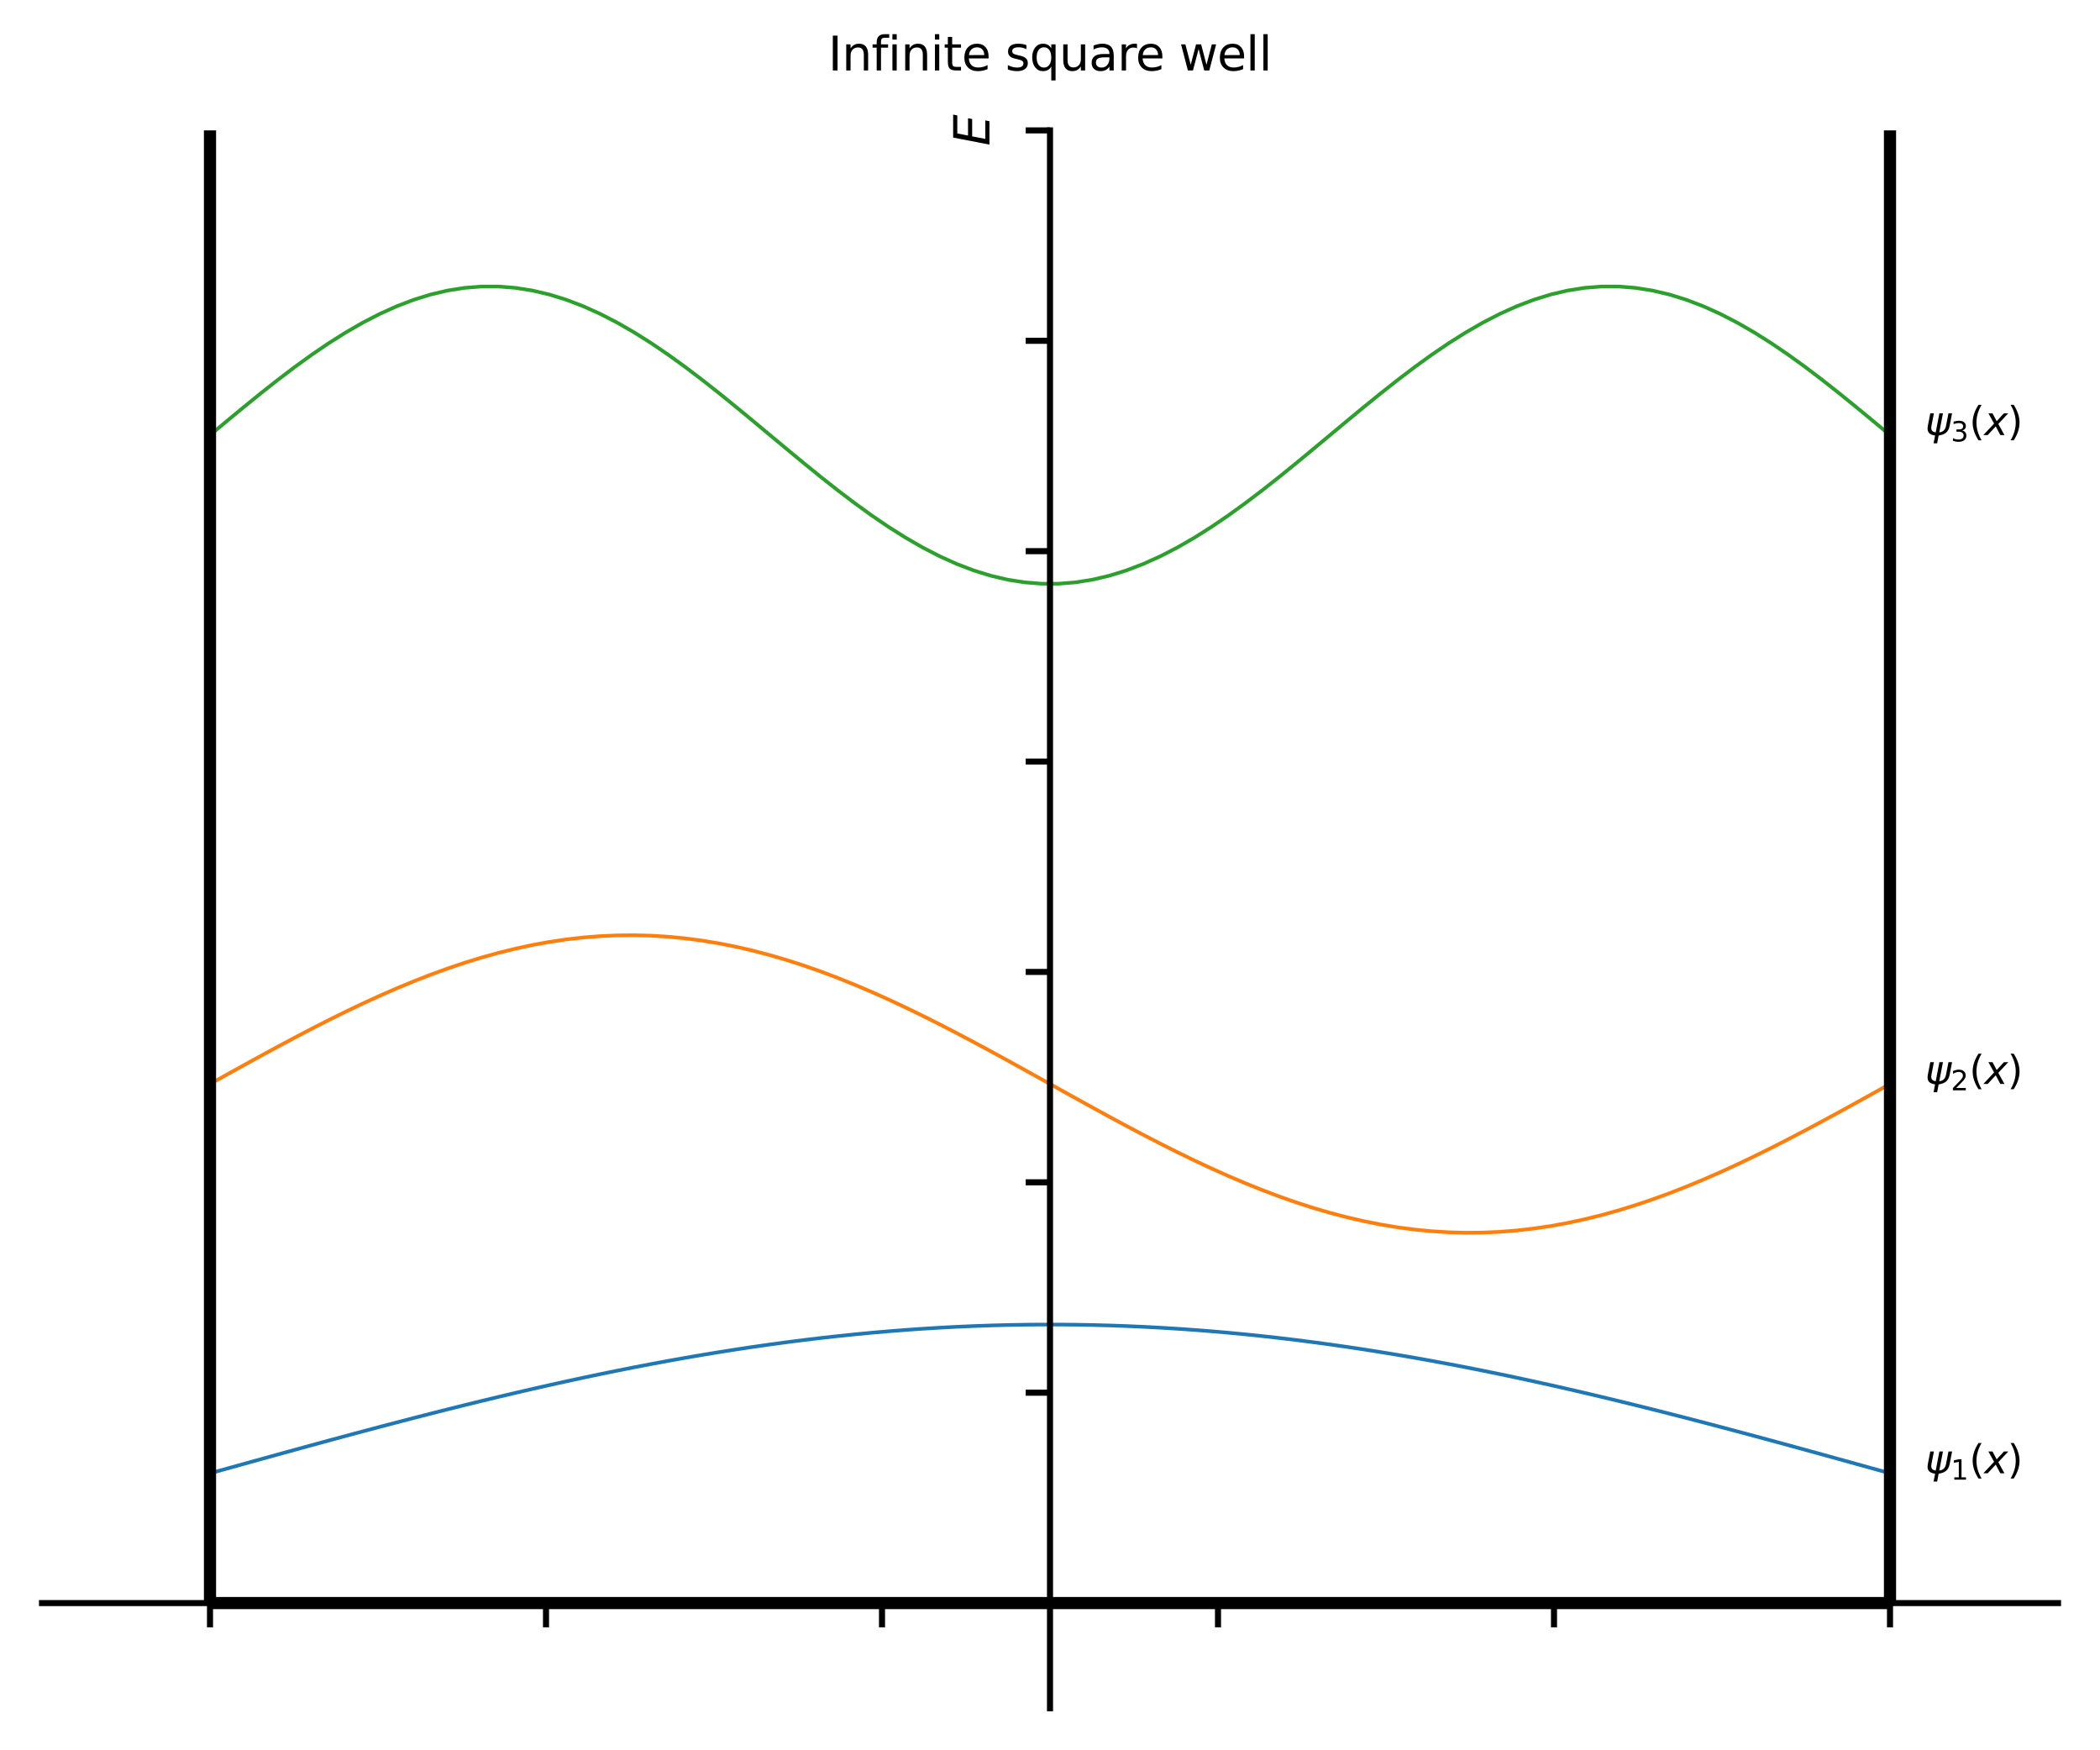 <?xml version="1.0" encoding="utf-8" standalone="no"?>
<!DOCTYPE svg PUBLIC "-//W3C//DTD SVG 1.1//EN"
  "http://www.w3.org/Graphics/SVG/1.1/DTD/svg11.dtd">
<svg xmlns:xlink="http://www.w3.org/1999/xlink" width="864pt" height="720pt" viewBox="0 0 864 720" xmlns="http://www.w3.org/2000/svg" version="1.1">
 <defs>
  <style type="text/css">*{stroke-linejoin: round; stroke-linecap: butt}</style>
 </defs>
 <g id="figure_1">
  <g id="patch_1">
   <path d="M 0 720 
L 864 720 
L 864 0 
L 0 0 
z
" style="fill: #ffffff"/>
  </g>
  <g id="axes_1">
   <g id="patch_2">
    <path d="M 17.28 702.72 
L 846.72 702.72 
L 846.72 53.64 
L 17.28 53.64 
z
" style="fill: #ffffff"/>
   </g>
   <g id="matplotlib.axis_1">
    <g id="xtick_1">
     <g id="line2d_1">
      <defs>
       <path id="mcfe1fea774" d="M 0 0 
L 0 10 
" style="stroke: #000000; stroke-width: 2.5"/>
      </defs>
      <g>
       <use xlink:href="#mcfe1fea774" x="86.4" y="659.448" style="stroke: #000000; stroke-width: 2.5"/>
      </g>
     </g>
    </g>
    <g id="xtick_2">
     <g id="line2d_2">
      <g>
       <use xlink:href="#mcfe1fea774" x="224.64" y="659.448" style="stroke: #000000; stroke-width: 2.5"/>
      </g>
     </g>
    </g>
    <g id="xtick_3">
     <g id="line2d_3">
      <g>
       <use xlink:href="#mcfe1fea774" x="362.88" y="659.448" style="stroke: #000000; stroke-width: 2.5"/>
      </g>
     </g>
    </g>
    <g id="xtick_4">
     <g id="line2d_4">
      <g>
       <use xlink:href="#mcfe1fea774" x="501.12" y="659.448" style="stroke: #000000; stroke-width: 2.5"/>
      </g>
     </g>
    </g>
    <g id="xtick_5">
     <g id="line2d_5">
      <g>
       <use xlink:href="#mcfe1fea774" x="639.36" y="659.448" style="stroke: #000000; stroke-width: 2.5"/>
      </g>
     </g>
    </g>
    <g id="xtick_6">
     <g id="line2d_6">
      <g>
       <use xlink:href="#mcfe1fea774" x="777.6" y="659.448" style="stroke: #000000; stroke-width: 2.5"/>
      </g>
     </g>
    </g>
   </g>
   <g id="matplotlib.axis_2">
    <g id="ytick_1">
     <g id="line2d_7">
      <defs>
       <path id="m76e3eb2a5c" d="M 0 0 
L -10 0 
" style="stroke: #000000; stroke-width: 2.5"/>
      </defs>
      <g>
       <use xlink:href="#m76e3eb2a5c" x="432" y="659.448" style="stroke: #000000; stroke-width: 2.5"/>
      </g>
     </g>
    </g>
    <g id="ytick_2">
     <g id="line2d_8">
      <g>
       <use xlink:href="#m76e3eb2a5c" x="432" y="572.904" style="stroke: #000000; stroke-width: 2.5"/>
      </g>
     </g>
    </g>
    <g id="ytick_3">
     <g id="line2d_9">
      <g>
       <use xlink:href="#m76e3eb2a5c" x="432" y="486.36" style="stroke: #000000; stroke-width: 2.5"/>
      </g>
     </g>
    </g>
    <g id="ytick_4">
     <g id="line2d_10">
      <g>
       <use xlink:href="#m76e3eb2a5c" x="432" y="399.816" style="stroke: #000000; stroke-width: 2.5"/>
      </g>
     </g>
    </g>
    <g id="ytick_5">
     <g id="line2d_11">
      <g>
       <use xlink:href="#m76e3eb2a5c" x="432" y="313.272" style="stroke: #000000; stroke-width: 2.5"/>
      </g>
     </g>
    </g>
    <g id="ytick_6">
     <g id="line2d_12">
      <g>
       <use xlink:href="#m76e3eb2a5c" x="432" y="226.728" style="stroke: #000000; stroke-width: 2.5"/>
      </g>
     </g>
    </g>
    <g id="ytick_7">
     <g id="line2d_13">
      <g>
       <use xlink:href="#m76e3eb2a5c" x="432" y="140.184" style="stroke: #000000; stroke-width: 2.5"/>
      </g>
     </g>
    </g>
    <g id="ytick_8">
     <g id="line2d_14">
      <g>
       <use xlink:href="#m76e3eb2a5c" x="432" y="53.64" style="stroke: #000000; stroke-width: 2.5"/>
      </g>
     </g>
    </g>
    <g id="text_1">
     <!-- $E$ -->
     <g transform="translate(407.105 60.04) rotate(-90) scale(0.2 -0.2)">
      <defs>
       <path id="DejaVuSans-Oblique-45" d="M 1081 4666 
L 4031 4666 
L 3928 4134 
L 1606 4134 
L 1338 2753 
L 3566 2753 
L 3463 2222 
L 1234 2222 
L 909 531 
L 3284 531 
L 3181 0 
L 172 0 
L 1081 4666 
z
" transform="scale(0.016)"/>
      </defs>
      <use xlink:href="#DejaVuSans-Oblique-45" transform="translate(0 0.094)"/>
     </g>
    </g>
   </g>
   <g id="line2d_15">
    <path d="M 86.4 606.063 
L 93.382 604.122 
L 100.364 602.182 
L 107.345 600.246 
L 114.327 598.316 
L 121.309 596.394 
L 128.291 594.482 
L 135.273 592.581 
L 142.255 590.694 
L 149.236 588.822 
L 156.218 586.968 
L 163.2 585.133 
L 170.182 583.319 
L 177.164 581.528 
L 184.145 579.762 
L 191.127 578.022 
L 198.109 576.31 
L 205.091 574.628 
L 212.073 572.978 
L 219.055 571.362 
L 226.036 569.78 
L 233.018 568.235 
L 240 566.727 
L 246.982 565.26 
L 253.964 563.833 
L 260.945 562.449 
L 267.927 561.109 
L 274.909 559.815 
L 281.891 558.566 
L 288.873 557.366 
L 295.855 556.215 
L 302.836 555.113 
L 309.818 554.064 
L 316.8 553.066 
L 323.782 552.122 
L 330.764 551.232 
L 337.745 550.398 
L 344.727 549.619 
L 351.709 548.897 
L 358.691 548.233 
L 365.673 547.627 
L 372.655 547.08 
L 379.636 546.592 
L 386.618 546.165 
L 393.6 545.797 
L 400.582 545.49 
L 407.564 545.245 
L 414.545 545.06 
L 421.527 544.937 
L 428.509 544.875 
L 435.491 544.875 
L 442.473 544.937 
L 449.455 545.06 
L 456.436 545.245 
L 463.418 545.49 
L 470.4 545.797 
L 477.382 546.165 
L 484.364 546.592 
L 491.345 547.08 
L 498.327 547.627 
L 505.309 548.233 
L 512.291 548.897 
L 519.273 549.619 
L 526.255 550.398 
L 533.236 551.232 
L 540.218 552.122 
L 547.2 553.066 
L 554.182 554.064 
L 561.164 555.113 
L 568.145 556.215 
L 575.127 557.366 
L 582.109 558.566 
L 589.091 559.815 
L 596.073 561.109 
L 603.055 562.449 
L 610.036 563.833 
L 617.018 565.26 
L 624 566.727 
L 630.982 568.235 
L 637.964 569.78 
L 644.945 571.362 
L 651.927 572.978 
L 658.909 574.628 
L 665.891 576.31 
L 672.873 578.022 
L 679.855 579.762 
L 686.836 581.528 
L 693.818 583.319 
L 700.8 585.133 
L 707.782 586.968 
L 714.764 588.822 
L 721.745 590.694 
L 728.727 592.581 
L 735.709 594.482 
L 742.691 596.394 
L 749.673 598.316 
L 756.655 600.246 
L 763.636 602.182 
L 770.618 604.122 
L 777.6 606.063 
" clip-path="url(#p964a5a719e)" style="fill: none; stroke: #1f77b4; stroke-width: 1.5; stroke-linecap: square"/>
   </g>
   <g id="line2d_16">
    <path d="M 86.4 445.909 
L 93.382 442.028 
L 100.364 438.162 
L 107.345 434.328 
L 114.327 430.54 
L 121.309 426.814 
L 128.291 423.165 
L 135.273 419.608 
L 142.255 416.156 
L 149.236 412.824 
L 156.218 409.626 
L 163.2 406.573 
L 170.182 403.679 
L 177.164 400.955 
L 184.145 398.412 
L 191.127 396.061 
L 198.109 393.91 
L 205.091 391.968 
L 212.073 390.244 
L 219.055 388.743 
L 226.036 387.473 
L 233.018 386.438 
L 240 385.643 
L 246.982 385.09 
L 253.964 384.783 
L 260.945 384.721 
L 267.927 384.906 
L 274.909 385.336 
L 281.891 386.011 
L 288.873 386.926 
L 295.855 388.079 
L 302.836 389.465 
L 309.818 391.078 
L 316.8 392.912 
L 323.782 394.959 
L 330.764 397.212 
L 337.745 399.661 
L 344.727 402.295 
L 351.709 405.106 
L 358.691 408.08 
L 365.673 411.208 
L 372.655 414.474 
L 379.636 417.868 
L 386.618 421.374 
L 393.6 424.979 
L 400.582 428.668 
L 407.564 432.427 
L 414.545 436.24 
L 421.527 440.092 
L 428.509 443.968 
L 435.491 447.851 
L 442.473 451.726 
L 449.455 455.578 
L 456.436 459.391 
L 463.418 463.15 
L 470.4 466.839 
L 477.382 470.445 
L 484.364 473.951 
L 491.345 477.344 
L 498.327 480.611 
L 505.309 483.738 
L 512.291 486.713 
L 519.273 489.523 
L 526.255 492.158 
L 533.236 494.607 
L 540.218 496.859 
L 547.2 498.906 
L 554.182 500.74 
L 561.164 502.353 
L 568.145 503.739 
L 575.127 504.892 
L 582.109 505.808 
L 589.091 506.482 
L 596.073 506.913 
L 603.055 507.097 
L 610.036 507.036 
L 617.018 506.728 
L 624 506.175 
L 630.982 505.38 
L 637.964 504.345 
L 644.945 503.075 
L 651.927 501.575 
L 658.909 499.851 
L 665.891 497.909 
L 672.873 495.758 
L 679.855 493.406 
L 686.836 490.863 
L 693.818 488.139 
L 700.8 485.245 
L 707.782 482.193 
L 714.764 478.994 
L 721.745 475.662 
L 728.727 472.211 
L 735.709 468.653 
L 742.691 465.004 
L 749.673 461.278 
L 756.655 457.491 
L 763.636 453.656 
L 770.618 449.791 
L 777.6 445.909 
" clip-path="url(#p964a5a719e)" style="fill: none; stroke: #ff7f0e; stroke-width: 1.5; stroke-linecap: square"/>
   </g>
   <g id="line2d_17">
    <path d="M 86.4 178.986 
L 93.382 173.169 
L 100.364 167.404 
L 107.345 161.745 
L 114.327 156.242 
L 121.309 150.944 
L 128.291 145.901 
L 135.273 141.157 
L 142.255 136.756 
L 149.236 132.737 
L 156.218 129.137 
L 163.2 125.989 
L 170.182 123.32 
L 177.164 121.156 
L 184.145 119.515 
L 191.127 118.413 
L 198.109 117.859 
L 205.091 117.859 
L 212.073 118.413 
L 219.055 119.515 
L 226.036 121.156 
L 233.018 123.32 
L 240 125.989 
L 246.982 129.137 
L 253.964 132.737 
L 260.945 136.756 
L 267.927 141.157 
L 274.909 145.901 
L 281.891 150.944 
L 288.873 156.242 
L 295.855 161.745 
L 302.836 167.404 
L 309.818 173.169 
L 316.8 178.986 
L 323.782 184.803 
L 330.764 190.567 
L 337.745 196.227 
L 344.727 201.73 
L 351.709 207.027 
L 358.691 212.071 
L 365.673 216.815 
L 372.655 221.216 
L 379.636 225.235 
L 386.618 228.834 
L 393.6 231.983 
L 400.582 234.651 
L 407.564 236.816 
L 414.545 238.457 
L 421.527 239.559 
L 428.509 240.112 
L 435.491 240.112 
L 442.473 239.559 
L 449.455 238.457 
L 456.436 236.816 
L 463.418 234.651 
L 470.4 231.983 
L 477.382 228.834 
L 484.364 225.235 
L 491.345 221.216 
L 498.327 216.815 
L 505.309 212.071 
L 512.291 207.027 
L 519.273 201.73 
L 526.255 196.227 
L 533.236 190.567 
L 540.218 184.803 
L 547.2 178.986 
L 554.182 173.169 
L 561.164 167.404 
L 568.145 161.745 
L 575.127 156.242 
L 582.109 150.944 
L 589.091 145.901 
L 596.073 141.157 
L 603.055 136.756 
L 610.036 132.737 
L 617.018 129.137 
L 624 125.989 
L 630.982 123.32 
L 637.964 121.156 
L 644.945 119.515 
L 651.927 118.413 
L 658.909 117.859 
L 665.891 117.859 
L 672.873 118.413 
L 679.855 119.515 
L 686.836 121.156 
L 693.818 123.32 
L 700.8 125.989 
L 707.782 129.137 
L 714.764 132.737 
L 721.745 136.756 
L 728.727 141.157 
L 735.709 145.901 
L 742.691 150.944 
L 749.673 156.242 
L 756.655 161.745 
L 763.636 167.404 
L 770.618 173.169 
L 777.6 178.986 
" clip-path="url(#p964a5a719e)" style="fill: none; stroke: #2ca02c; stroke-width: 1.5; stroke-linecap: square"/>
   </g>
   <g id="LineCollection_1">
    <path d="M 86.4 659.448 
L 777.6 659.448 
" clip-path="url(#p964a5a719e)" style="fill: none; stroke: #000000; stroke-width: 5"/>
   </g>
   <g id="LineCollection_2">
    <path d="M 777.6 659.448 
L 777.6 -1 
" clip-path="url(#p964a5a719e)" style="fill: none; stroke: #000000; stroke-width: 5"/>
   </g>
   <g id="LineCollection_3">
    <path d="M 86.4 659.448 
L 86.4 -1 
" clip-path="url(#p964a5a719e)" style="fill: none; stroke: #000000; stroke-width: 5"/>
   </g>
   <g id="patch_3">
    <path d="M 432 702.72 
L 432 53.64 
" style="fill: none; stroke: #000000; stroke-width: 2.5; stroke-linejoin: miter; stroke-linecap: square"/>
   </g>
   <g id="patch_4">
    <path d="M 846.72 702.72 
L 846.72 53.64 
" style="fill: none"/>
   </g>
   <g id="patch_5">
    <path d="M 17.28 659.448 
L 846.72 659.448 
" style="fill: none; stroke: #000000; stroke-width: 2.5; stroke-linejoin: miter; stroke-linecap: square"/>
   </g>
   <g id="patch_6">
    <path d="M 17.28 53.64 
L 846.72 53.64 
" style="fill: none"/>
   </g>
   <g id="text_2">
    <!-- $\psi_1 (x)$ -->
    <g transform="translate(792.08 606.063) scale(0.16 -0.16)">
     <defs>
      <path id="DejaVuSans-Oblique-3c8" d="M 1591 -78 
Q 891 38 616 341 
Q 278 713 425 1472 
L 819 3500 
L 1400 3500 
L 1009 1494 
Q 900 922 1119 684 
Q 1313 478 1691 434 
L 2284 3500 
L 2856 3500 
L 2263 438 
Q 2681 481 2928 688 
Q 3247 950 3353 1497 
L 3741 3500 
L 4322 3500 
L 3928 1475 
Q 3775 688 3300 344 
Q 2872 34 2163 -75 
L 1919 -1331 
L 1347 -1331 
L 1591 -78 
z
" transform="scale(0.016)"/>
      <path id="DejaVuSans-31" d="M 794 531 
L 1825 531 
L 1825 4091 
L 703 3866 
L 703 4441 
L 1819 4666 
L 2450 4666 
L 2450 531 
L 3481 531 
L 3481 0 
L 794 0 
L 794 531 
z
" transform="scale(0.016)"/>
      <path id="DejaVuSans-28" d="M 1984 4856 
Q 1566 4138 1362 3434 
Q 1159 2731 1159 2009 
Q 1159 1288 1364 580 
Q 1569 -128 1984 -844 
L 1484 -844 
Q 1016 -109 783 600 
Q 550 1309 550 2009 
Q 550 2706 781 3412 
Q 1013 4119 1484 4856 
L 1984 4856 
z
" transform="scale(0.016)"/>
      <path id="DejaVuSans-Oblique-78" d="M 3841 3500 
L 2234 1784 
L 3219 0 
L 2559 0 
L 1819 1388 
L 531 0 
L -166 0 
L 1556 1844 
L 641 3500 
L 1300 3500 
L 1972 2234 
L 3144 3500 
L 3841 3500 
z
" transform="scale(0.016)"/>
      <path id="DejaVuSans-29" d="M 513 4856 
L 1013 4856 
Q 1481 4119 1714 3412 
Q 1947 2706 1947 2009 
Q 1947 1309 1714 600 
Q 1481 -109 1013 -844 
L 513 -844 
Q 928 -128 1133 580 
Q 1338 1288 1338 2009 
Q 1338 2731 1133 3434 
Q 928 4138 513 4856 
z
" transform="scale(0.016)"/>
     </defs>
     <use xlink:href="#DejaVuSans-Oblique-3c8" transform="translate(0 0.125)"/>
     <use xlink:href="#DejaVuSans-31" transform="translate(65.967 -16.281) scale(0.7)"/>
     <use xlink:href="#DejaVuSans-28" transform="translate(113.237 0.125)"/>
     <use xlink:href="#DejaVuSans-Oblique-78" transform="translate(152.251 0.125)"/>
     <use xlink:href="#DejaVuSans-29" transform="translate(211.431 0.125)"/>
    </g>
   </g>
   <g id="text_3">
    <!-- $\psi_2 (x)$ -->
    <g transform="translate(792.08 445.909) scale(0.16 -0.16)">
     <defs>
      <path id="DejaVuSans-32" d="M 1228 531 
L 3431 531 
L 3431 0 
L 469 0 
L 469 531 
Q 828 903 1448 1529 
Q 2069 2156 2228 2338 
Q 2531 2678 2651 2914 
Q 2772 3150 2772 3378 
Q 2772 3750 2511 3984 
Q 2250 4219 1831 4219 
Q 1534 4219 1204 4116 
Q 875 4013 500 3803 
L 500 4441 
Q 881 4594 1212 4672 
Q 1544 4750 1819 4750 
Q 2544 4750 2975 4387 
Q 3406 4025 3406 3419 
Q 3406 3131 3298 2873 
Q 3191 2616 2906 2266 
Q 2828 2175 2409 1742 
Q 1991 1309 1228 531 
z
" transform="scale(0.016)"/>
     </defs>
     <use xlink:href="#DejaVuSans-Oblique-3c8" transform="translate(0 0.125)"/>
     <use xlink:href="#DejaVuSans-32" transform="translate(65.967 -16.281) scale(0.7)"/>
     <use xlink:href="#DejaVuSans-28" transform="translate(113.237 0.125)"/>
     <use xlink:href="#DejaVuSans-Oblique-78" transform="translate(152.251 0.125)"/>
     <use xlink:href="#DejaVuSans-29" transform="translate(211.431 0.125)"/>
    </g>
   </g>
   <g id="text_4">
    <!-- $\psi_3 (x)$ -->
    <g transform="translate(792.08 178.986) scale(0.16 -0.16)">
     <defs>
      <path id="DejaVuSans-33" d="M 2597 2516 
Q 3050 2419 3304 2112 
Q 3559 1806 3559 1356 
Q 3559 666 3084 287 
Q 2609 -91 1734 -91 
Q 1441 -91 1130 -33 
Q 819 25 488 141 
L 488 750 
Q 750 597 1062 519 
Q 1375 441 1716 441 
Q 2309 441 2620 675 
Q 2931 909 2931 1356 
Q 2931 1769 2642 2001 
Q 2353 2234 1838 2234 
L 1294 2234 
L 1294 2753 
L 1863 2753 
Q 2328 2753 2575 2939 
Q 2822 3125 2822 3475 
Q 2822 3834 2567 4026 
Q 2313 4219 1838 4219 
Q 1578 4219 1281 4162 
Q 984 4106 628 3988 
L 628 4550 
Q 988 4650 1302 4700 
Q 1616 4750 1894 4750 
Q 2613 4750 3031 4423 
Q 3450 4097 3450 3541 
Q 3450 3153 3228 2886 
Q 3006 2619 2597 2516 
z
" transform="scale(0.016)"/>
     </defs>
     <use xlink:href="#DejaVuSans-Oblique-3c8" transform="translate(0 0.125)"/>
     <use xlink:href="#DejaVuSans-33" transform="translate(65.967 -16.281) scale(0.7)"/>
     <use xlink:href="#DejaVuSans-28" transform="translate(113.237 0.125)"/>
     <use xlink:href="#DejaVuSans-Oblique-78" transform="translate(152.251 0.125)"/>
     <use xlink:href="#DejaVuSans-29" transform="translate(211.431 0.125)"/>
    </g>
   </g>
  </g>
  <g id="text_5">
   <!-- Infinite square well -->
   <g transform="translate(340.722 28.989) scale(0.192 -0.192)">
    <defs>
     <path id="DejaVuSans-49" d="M 628 4666 
L 1259 4666 
L 1259 0 
L 628 0 
L 628 4666 
z
" transform="scale(0.016)"/>
     <path id="DejaVuSans-6e" d="M 3513 2113 
L 3513 0 
L 2938 0 
L 2938 2094 
Q 2938 2591 2744 2837 
Q 2550 3084 2163 3084 
Q 1697 3084 1428 2787 
Q 1159 2491 1159 1978 
L 1159 0 
L 581 0 
L 581 3500 
L 1159 3500 
L 1159 2956 
Q 1366 3272 1645 3428 
Q 1925 3584 2291 3584 
Q 2894 3584 3203 3211 
Q 3513 2838 3513 2113 
z
" transform="scale(0.016)"/>
     <path id="DejaVuSans-66" d="M 2375 4863 
L 2375 4384 
L 1825 4384 
Q 1516 4384 1395 4259 
Q 1275 4134 1275 3809 
L 1275 3500 
L 2222 3500 
L 2222 3053 
L 1275 3053 
L 1275 0 
L 697 0 
L 697 3053 
L 147 3053 
L 147 3500 
L 697 3500 
L 697 3744 
Q 697 4328 969 4595 
Q 1241 4863 1831 4863 
L 2375 4863 
z
" transform="scale(0.016)"/>
     <path id="DejaVuSans-69" d="M 603 3500 
L 1178 3500 
L 1178 0 
L 603 0 
L 603 3500 
z
M 603 4863 
L 1178 4863 
L 1178 4134 
L 603 4134 
L 603 4863 
z
" transform="scale(0.016)"/>
     <path id="DejaVuSans-74" d="M 1172 4494 
L 1172 3500 
L 2356 3500 
L 2356 3053 
L 1172 3053 
L 1172 1153 
Q 1172 725 1289 603 
Q 1406 481 1766 481 
L 2356 481 
L 2356 0 
L 1766 0 
Q 1100 0 847 248 
Q 594 497 594 1153 
L 594 3053 
L 172 3053 
L 172 3500 
L 594 3500 
L 594 4494 
L 1172 4494 
z
" transform="scale(0.016)"/>
     <path id="DejaVuSans-65" d="M 3597 1894 
L 3597 1613 
L 953 1613 
Q 991 1019 1311 708 
Q 1631 397 2203 397 
Q 2534 397 2845 478 
Q 3156 559 3463 722 
L 3463 178 
Q 3153 47 2828 -22 
Q 2503 -91 2169 -91 
Q 1331 -91 842 396 
Q 353 884 353 1716 
Q 353 2575 817 3079 
Q 1281 3584 2069 3584 
Q 2775 3584 3186 3129 
Q 3597 2675 3597 1894 
z
M 3022 2063 
Q 3016 2534 2758 2815 
Q 2500 3097 2075 3097 
Q 1594 3097 1305 2825 
Q 1016 2553 972 2059 
L 3022 2063 
z
" transform="scale(0.016)"/>
     <path id="DejaVuSans-20" transform="scale(0.016)"/>
     <path id="DejaVuSans-73" d="M 2834 3397 
L 2834 2853 
Q 2591 2978 2328 3040 
Q 2066 3103 1784 3103 
Q 1356 3103 1142 2972 
Q 928 2841 928 2578 
Q 928 2378 1081 2264 
Q 1234 2150 1697 2047 
L 1894 2003 
Q 2506 1872 2764 1633 
Q 3022 1394 3022 966 
Q 3022 478 2636 193 
Q 2250 -91 1575 -91 
Q 1294 -91 989 -36 
Q 684 19 347 128 
L 347 722 
Q 666 556 975 473 
Q 1284 391 1588 391 
Q 1994 391 2212 530 
Q 2431 669 2431 922 
Q 2431 1156 2273 1281 
Q 2116 1406 1581 1522 
L 1381 1569 
Q 847 1681 609 1914 
Q 372 2147 372 2553 
Q 372 3047 722 3315 
Q 1072 3584 1716 3584 
Q 2034 3584 2315 3537 
Q 2597 3491 2834 3397 
z
" transform="scale(0.016)"/>
     <path id="DejaVuSans-71" d="M 947 1747 
Q 947 1113 1208 752 
Q 1469 391 1925 391 
Q 2381 391 2643 752 
Q 2906 1113 2906 1747 
Q 2906 2381 2643 2742 
Q 2381 3103 1925 3103 
Q 1469 3103 1208 2742 
Q 947 2381 947 1747 
z
M 2906 525 
Q 2725 213 2448 61 
Q 2172 -91 1784 -91 
Q 1150 -91 751 415 
Q 353 922 353 1747 
Q 353 2572 751 3078 
Q 1150 3584 1784 3584 
Q 2172 3584 2448 3432 
Q 2725 3281 2906 2969 
L 2906 3500 
L 3481 3500 
L 3481 -1331 
L 2906 -1331 
L 2906 525 
z
" transform="scale(0.016)"/>
     <path id="DejaVuSans-75" d="M 544 1381 
L 544 3500 
L 1119 3500 
L 1119 1403 
Q 1119 906 1312 657 
Q 1506 409 1894 409 
Q 2359 409 2629 706 
Q 2900 1003 2900 1516 
L 2900 3500 
L 3475 3500 
L 3475 0 
L 2900 0 
L 2900 538 
Q 2691 219 2414 64 
Q 2138 -91 1772 -91 
Q 1169 -91 856 284 
Q 544 659 544 1381 
z
M 1991 3584 
L 1991 3584 
z
" transform="scale(0.016)"/>
     <path id="DejaVuSans-61" d="M 2194 1759 
Q 1497 1759 1228 1600 
Q 959 1441 959 1056 
Q 959 750 1161 570 
Q 1363 391 1709 391 
Q 2188 391 2477 730 
Q 2766 1069 2766 1631 
L 2766 1759 
L 2194 1759 
z
M 3341 1997 
L 3341 0 
L 2766 0 
L 2766 531 
Q 2569 213 2275 61 
Q 1981 -91 1556 -91 
Q 1019 -91 701 211 
Q 384 513 384 1019 
Q 384 1609 779 1909 
Q 1175 2209 1959 2209 
L 2766 2209 
L 2766 2266 
Q 2766 2663 2505 2880 
Q 2244 3097 1772 3097 
Q 1472 3097 1187 3025 
Q 903 2953 641 2809 
L 641 3341 
Q 956 3463 1253 3523 
Q 1550 3584 1831 3584 
Q 2591 3584 2966 3190 
Q 3341 2797 3341 1997 
z
" transform="scale(0.016)"/>
     <path id="DejaVuSans-72" d="M 2631 2963 
Q 2534 3019 2420 3045 
Q 2306 3072 2169 3072 
Q 1681 3072 1420 2755 
Q 1159 2438 1159 1844 
L 1159 0 
L 581 0 
L 581 3500 
L 1159 3500 
L 1159 2956 
Q 1341 3275 1631 3429 
Q 1922 3584 2338 3584 
Q 2397 3584 2469 3576 
Q 2541 3569 2628 3553 
L 2631 2963 
z
" transform="scale(0.016)"/>
     <path id="DejaVuSans-77" d="M 269 3500 
L 844 3500 
L 1563 769 
L 2278 3500 
L 2956 3500 
L 3675 769 
L 4391 3500 
L 4966 3500 
L 4050 0 
L 3372 0 
L 2619 2869 
L 1863 0 
L 1184 0 
L 269 3500 
z
" transform="scale(0.016)"/>
     <path id="DejaVuSans-6c" d="M 603 4863 
L 1178 4863 
L 1178 0 
L 603 0 
L 603 4863 
z
" transform="scale(0.016)"/>
    </defs>
    <use xlink:href="#DejaVuSans-49"/>
    <use xlink:href="#DejaVuSans-6e" x="29.492"/>
    <use xlink:href="#DejaVuSans-66" x="92.871"/>
    <use xlink:href="#DejaVuSans-69" x="128.076"/>
    <use xlink:href="#DejaVuSans-6e" x="155.859"/>
    <use xlink:href="#DejaVuSans-69" x="219.238"/>
    <use xlink:href="#DejaVuSans-74" x="247.021"/>
    <use xlink:href="#DejaVuSans-65" x="286.23"/>
    <use xlink:href="#DejaVuSans-20" x="347.754"/>
    <use xlink:href="#DejaVuSans-73" x="379.541"/>
    <use xlink:href="#DejaVuSans-71" x="431.641"/>
    <use xlink:href="#DejaVuSans-75" x="495.117"/>
    <use xlink:href="#DejaVuSans-61" x="558.496"/>
    <use xlink:href="#DejaVuSans-72" x="619.775"/>
    <use xlink:href="#DejaVuSans-65" x="658.639"/>
    <use xlink:href="#DejaVuSans-20" x="720.162"/>
    <use xlink:href="#DejaVuSans-77" x="751.949"/>
    <use xlink:href="#DejaVuSans-65" x="833.736"/>
    <use xlink:href="#DejaVuSans-6c" x="895.26"/>
    <use xlink:href="#DejaVuSans-6c" x="923.043"/>
   </g>
  </g>
 </g>
 <defs>
  <clipPath id="p964a5a719e">
   <rect x="17.28" y="53.64" width="829.44" height="649.08"/>
  </clipPath>
 </defs>
</svg>
